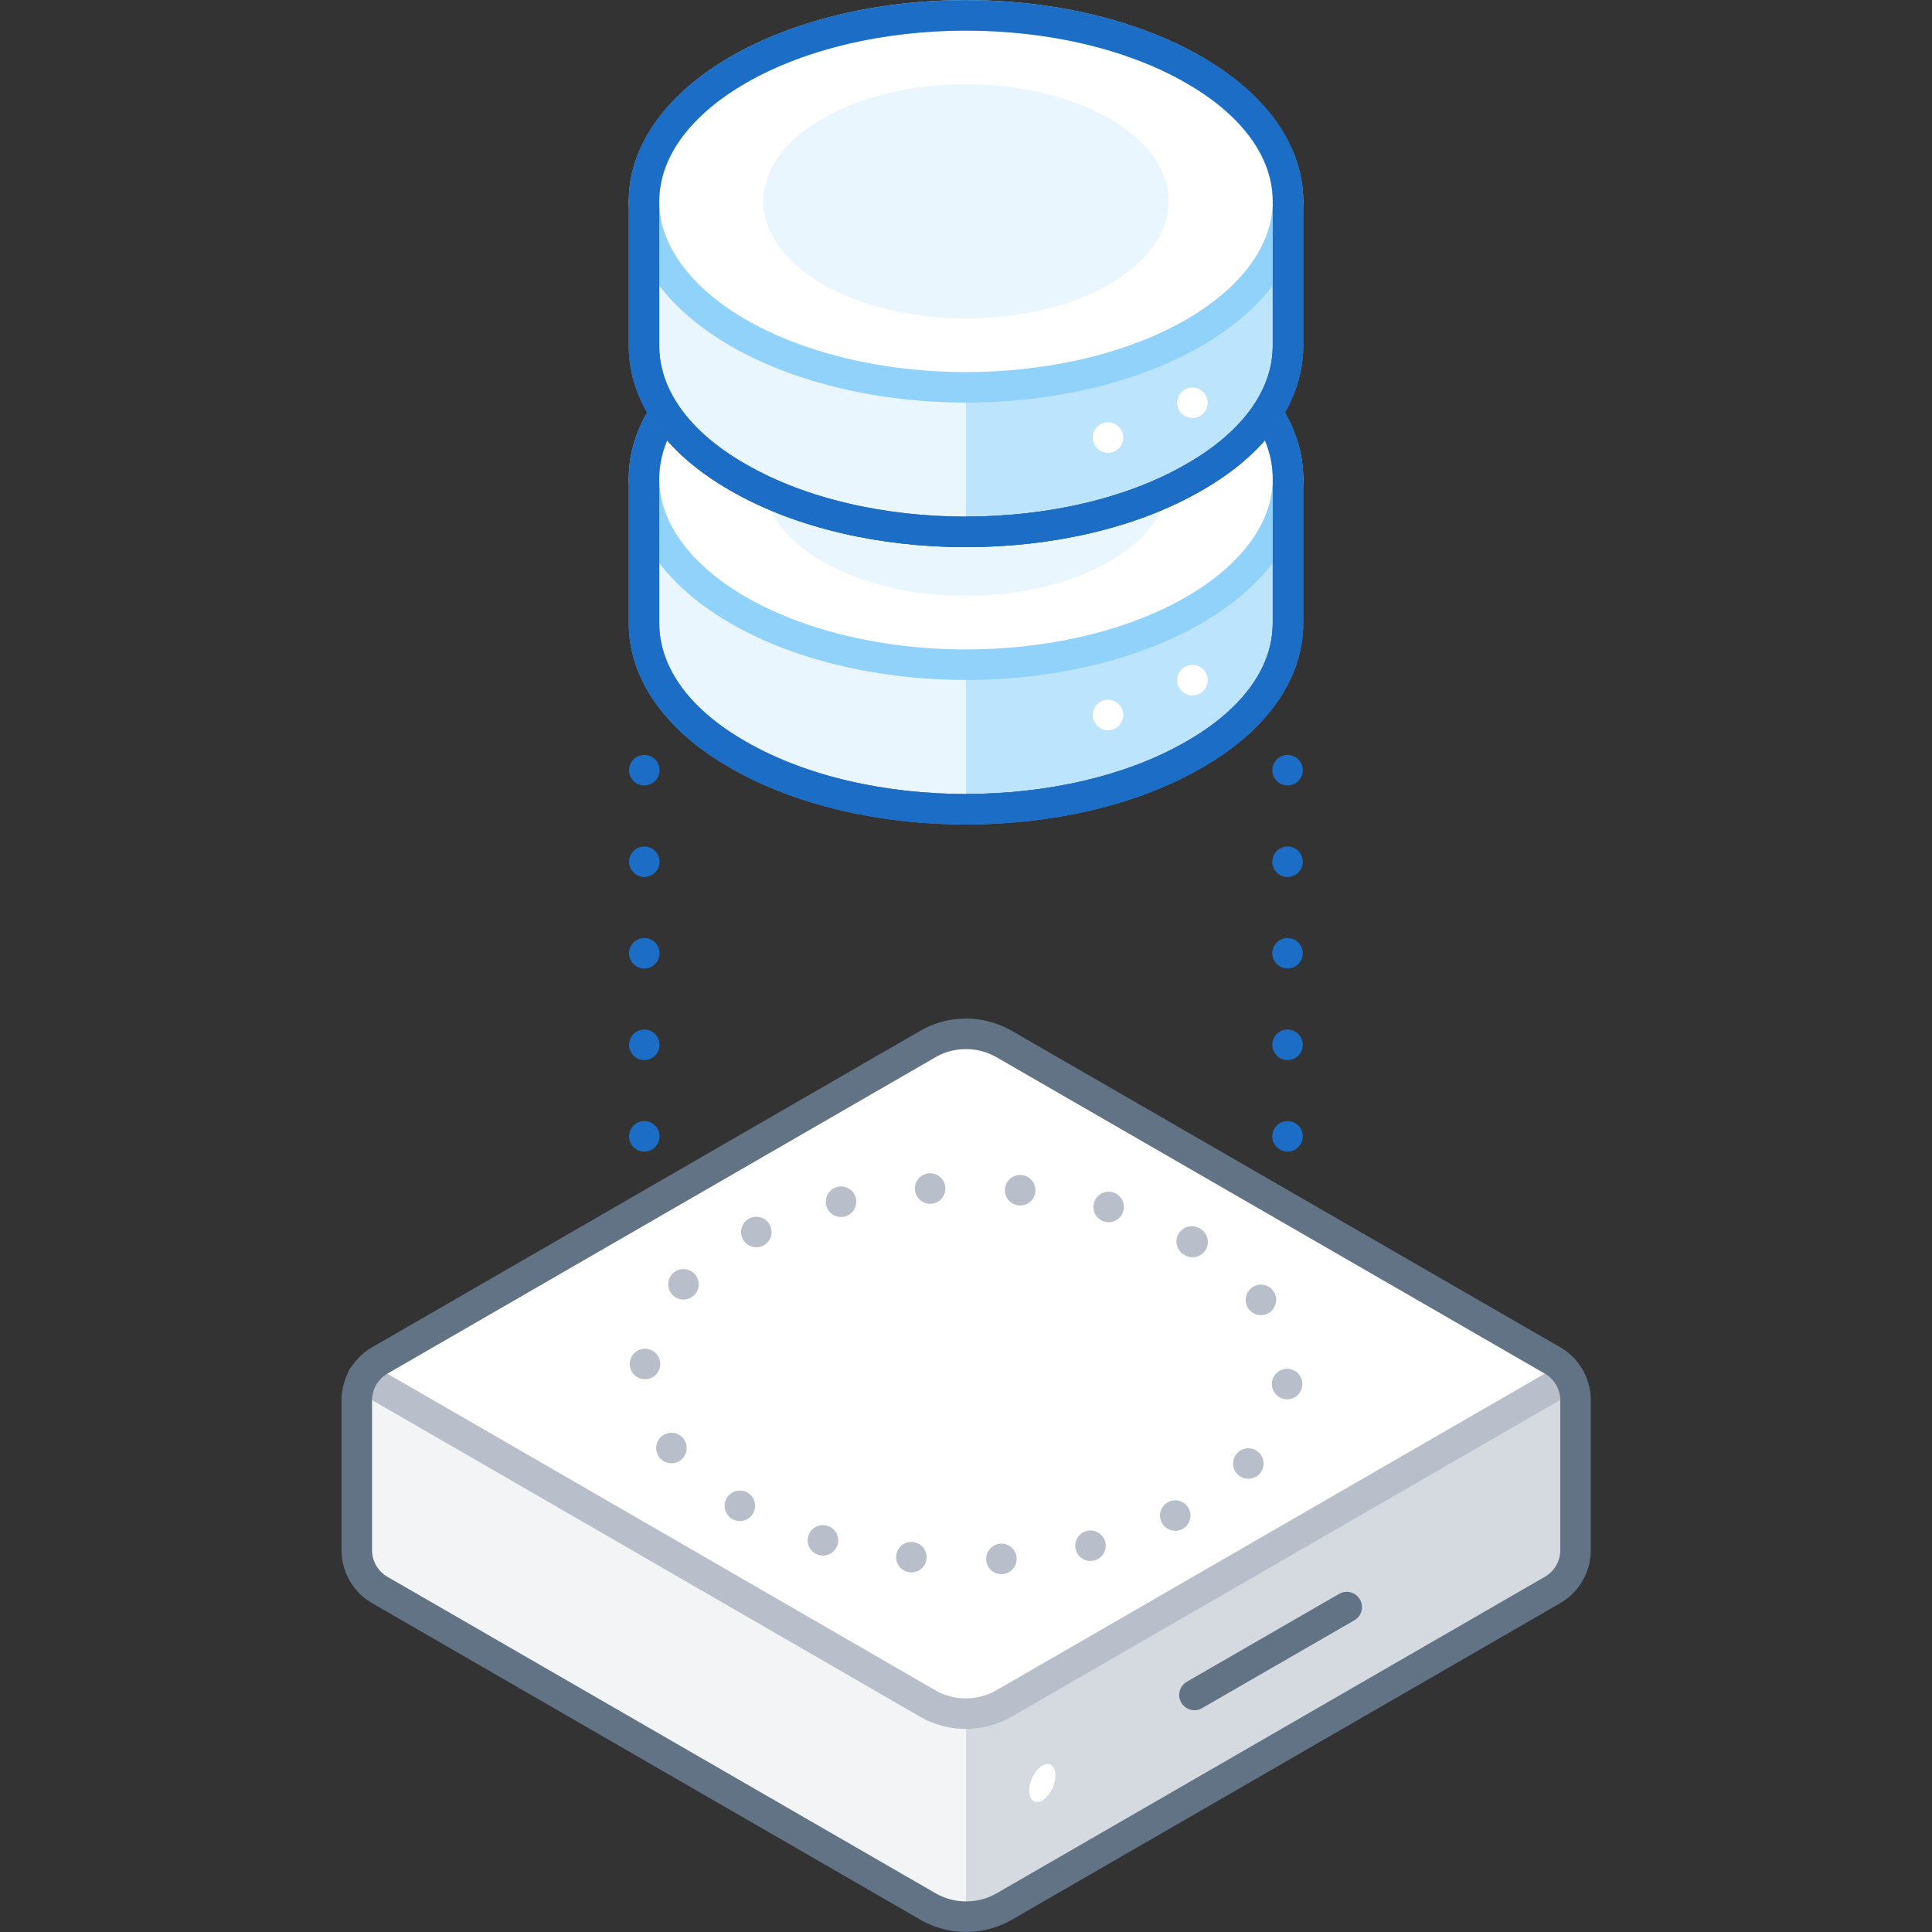 <svg xmlns="http://www.w3.org/2000/svg" viewBox="0 0 126 126"><rect x="0" y="0" width="126" height="126" fill="#333333" stroke="none"/><defs><style>.cls-1{fill:#fff;}.cls-11,.cls-2{fill:#d5dae0;}.cls-3{fill:#f2f4f6;}.cls-10,.cls-12,.cls-13,.cls-14,.cls-4,.cls-7,.cls-8,.cls-9{fill:none;}.cls-12,.cls-4{stroke:#b8bfca;}.cls-10,.cls-11,.cls-12,.cls-13,.cls-4,.cls-5,.cls-7,.cls-8,.cls-9{stroke-linecap:round;stroke-linejoin:round;stroke-width:1.99px;}.cls-5{fill:#bde4fd;}.cls-13,.cls-5,.cls-9{stroke:#1b6dc6;}.cls-6{fill:#e9f6fe;}.cls-11,.cls-7{stroke:#627386;}.cls-8{stroke:#91d2fb;}.cls-10{stroke:#fff;}.cls-10,.cls-13{stroke-dasharray:0 5.97;}.cls-12{stroke-dasharray:0 5.88;}</style></defs><title>no_database_registered(1x1)</title><g id="Layer_2" data-name="Layer 2"><g id="Illustrations"><path class="cls-1" d="M60.51,68.09,24.76,88.73a3,3,0,0,0-1.49,2.58v9.8a3,3,0,0,0,1.49,2.58l35.75,20.64a5,5,0,0,0,5,0l35.75-20.64a3,3,0,0,0,1.49-2.58v-9.8a3,3,0,0,0-1.49-2.58L65.49,68.09A5,5,0,0,0,60.51,68.09Z"/><path class="cls-2" d="M102.73,101.11h0v-9.8a3,3,0,0,0-.4-1.49L63,112.53V125a4.93,4.93,0,0,0,2.49-.67l.35-.2,35.4-20.44A3,3,0,0,0,102.73,101.11Z"/><path class="cls-3" d="M23.27,91.31v9.8a3,3,0,0,0,.09.67,2.7,2.7,0,0,0,.14.4,3,3,0,0,0,.28.57,2.94,2.94,0,0,0,1,.94l4.52,2.61,31.23,18A4.93,4.93,0,0,0,63,125V112.53L23.67,89.82A3,3,0,0,0,23.27,91.31Z"/><path class="cls-4" d="M102.33,89.82,65.49,111.09a5,5,0,0,1-5,0L29.79,93.35l-6.12-3.53"/><path class="cls-5" d="M42,31.22v9.43c0,3.11,2,6.21,6.15,8.58,8.2,4.73,21.5,4.73,29.7,0C82,46.86,84,43.76,84,40.65h0V31.22Z"/><path class="cls-6" d="M42,31.22v9.43c0,3.11,2,6.21,6.15,8.58A30.31,30.31,0,0,0,63,52.78V31.22Z"/><path class="cls-7" d="M42,31.22v9.43c0,3.11,2,6.21,6.15,8.58,8.2,4.73,21.5,4.73,29.7,0C82,46.86,84,43.76,84,40.65h0V31.22Z"/><ellipse class="cls-1" cx="63" cy="31.22" rx="21" ry="12.13"/><ellipse class="cls-6" cx="63" cy="31.22" rx="13.22" ry="7.64"/><ellipse class="cls-8" cx="63" cy="31.22" rx="21" ry="12.13"/><path class="cls-9" d="M84,31.22c0-3.11-2-6.21-6.15-8.58-8.2-4.73-21.5-4.73-29.7,0C44.05,25,42,28.11,42,31.22v9.43c0,3.11,2,6.21,6.15,8.58,8.2,4.73,21.5,4.73,29.7,0C82,46.86,84,43.76,84,40.65h0V31.22Z"/><path class="cls-10" d="M72.26,46.63a25,25,0,0,0,5.59-2.32,15.94,15.94,0,0,0,3.59-2.76"/><path class="cls-5" d="M42,13.13v9.43c0,3.11,2,6.21,6.15,8.58,8.2,4.73,21.5,4.73,29.7,0C82,28.77,84,25.67,84,22.56h0V13.13Z"/><path class="cls-6" d="M42,13.13v9.43c0,3.11,2,6.21,6.15,8.58A30.31,30.31,0,0,0,63,34.69V13.13Z"/><path class="cls-7" d="M42,13.13v9.43c0,3.11,2,6.21,6.15,8.58,8.2,4.73,21.5,4.73,29.7,0C82,28.77,84,25.67,84,22.56h0V13.13Z"/><ellipse class="cls-1" cx="63" cy="13.13" rx="21" ry="12.13"/><ellipse class="cls-6" cx="63" cy="13.13" rx="13.22" ry="7.64"/><ellipse class="cls-8" cx="63" cy="13.13" rx="21" ry="12.13"/><path class="cls-9" d="M84,13.13c0-3.11-2-6.21-6.15-8.58-8.2-4.73-21.5-4.73-29.7,0C44.05,6.92,42,10,42,13.13v9.43c0,3.11,2,6.21,6.15,8.58,8.2,4.73,21.5,4.73,29.7,0C82,28.77,84,25.67,84,22.56h0V13.13Z"/><path class="cls-10" d="M72.26,28.54a25,25,0,0,0,5.59-2.32,16.22,16.22,0,0,0,3.59-2.75"/><ellipse class="cls-1" cx="67.97" cy="116.28" rx="1.31" ry="0.74" transform="translate(-65.63 133.3) rotate(-66.95)"/><line class="cls-11" x1="87.83" y1="104.81" x2="77.9" y2="110.54"/><path class="cls-12" d="M77.78,81c8.22,4.74,8.26,12.44.1,17.18s-21.45,4.75-29.67,0S40,85.74,48.12,81,69.56,76.25,77.78,81Z"/><line class="cls-13" x1="42.02" y1="50.23" x2="42.02" y2="76.35"/><line class="cls-13" x1="83.97" y1="50.23" x2="83.97" y2="79.85"/><path class="cls-7" d="M60.51,68.09,24.76,88.73a3,3,0,0,0-1.49,2.58v9.8a3,3,0,0,0,1.49,2.58l35.75,20.64a5,5,0,0,0,5,0l35.75-20.64a3,3,0,0,0,1.49-2.58v-9.8a3,3,0,0,0-1.49-2.58L65.49,68.09A5,5,0,0,0,60.51,68.09Z"/><rect class="cls-14" width="126" height="126"/></g></g></svg>